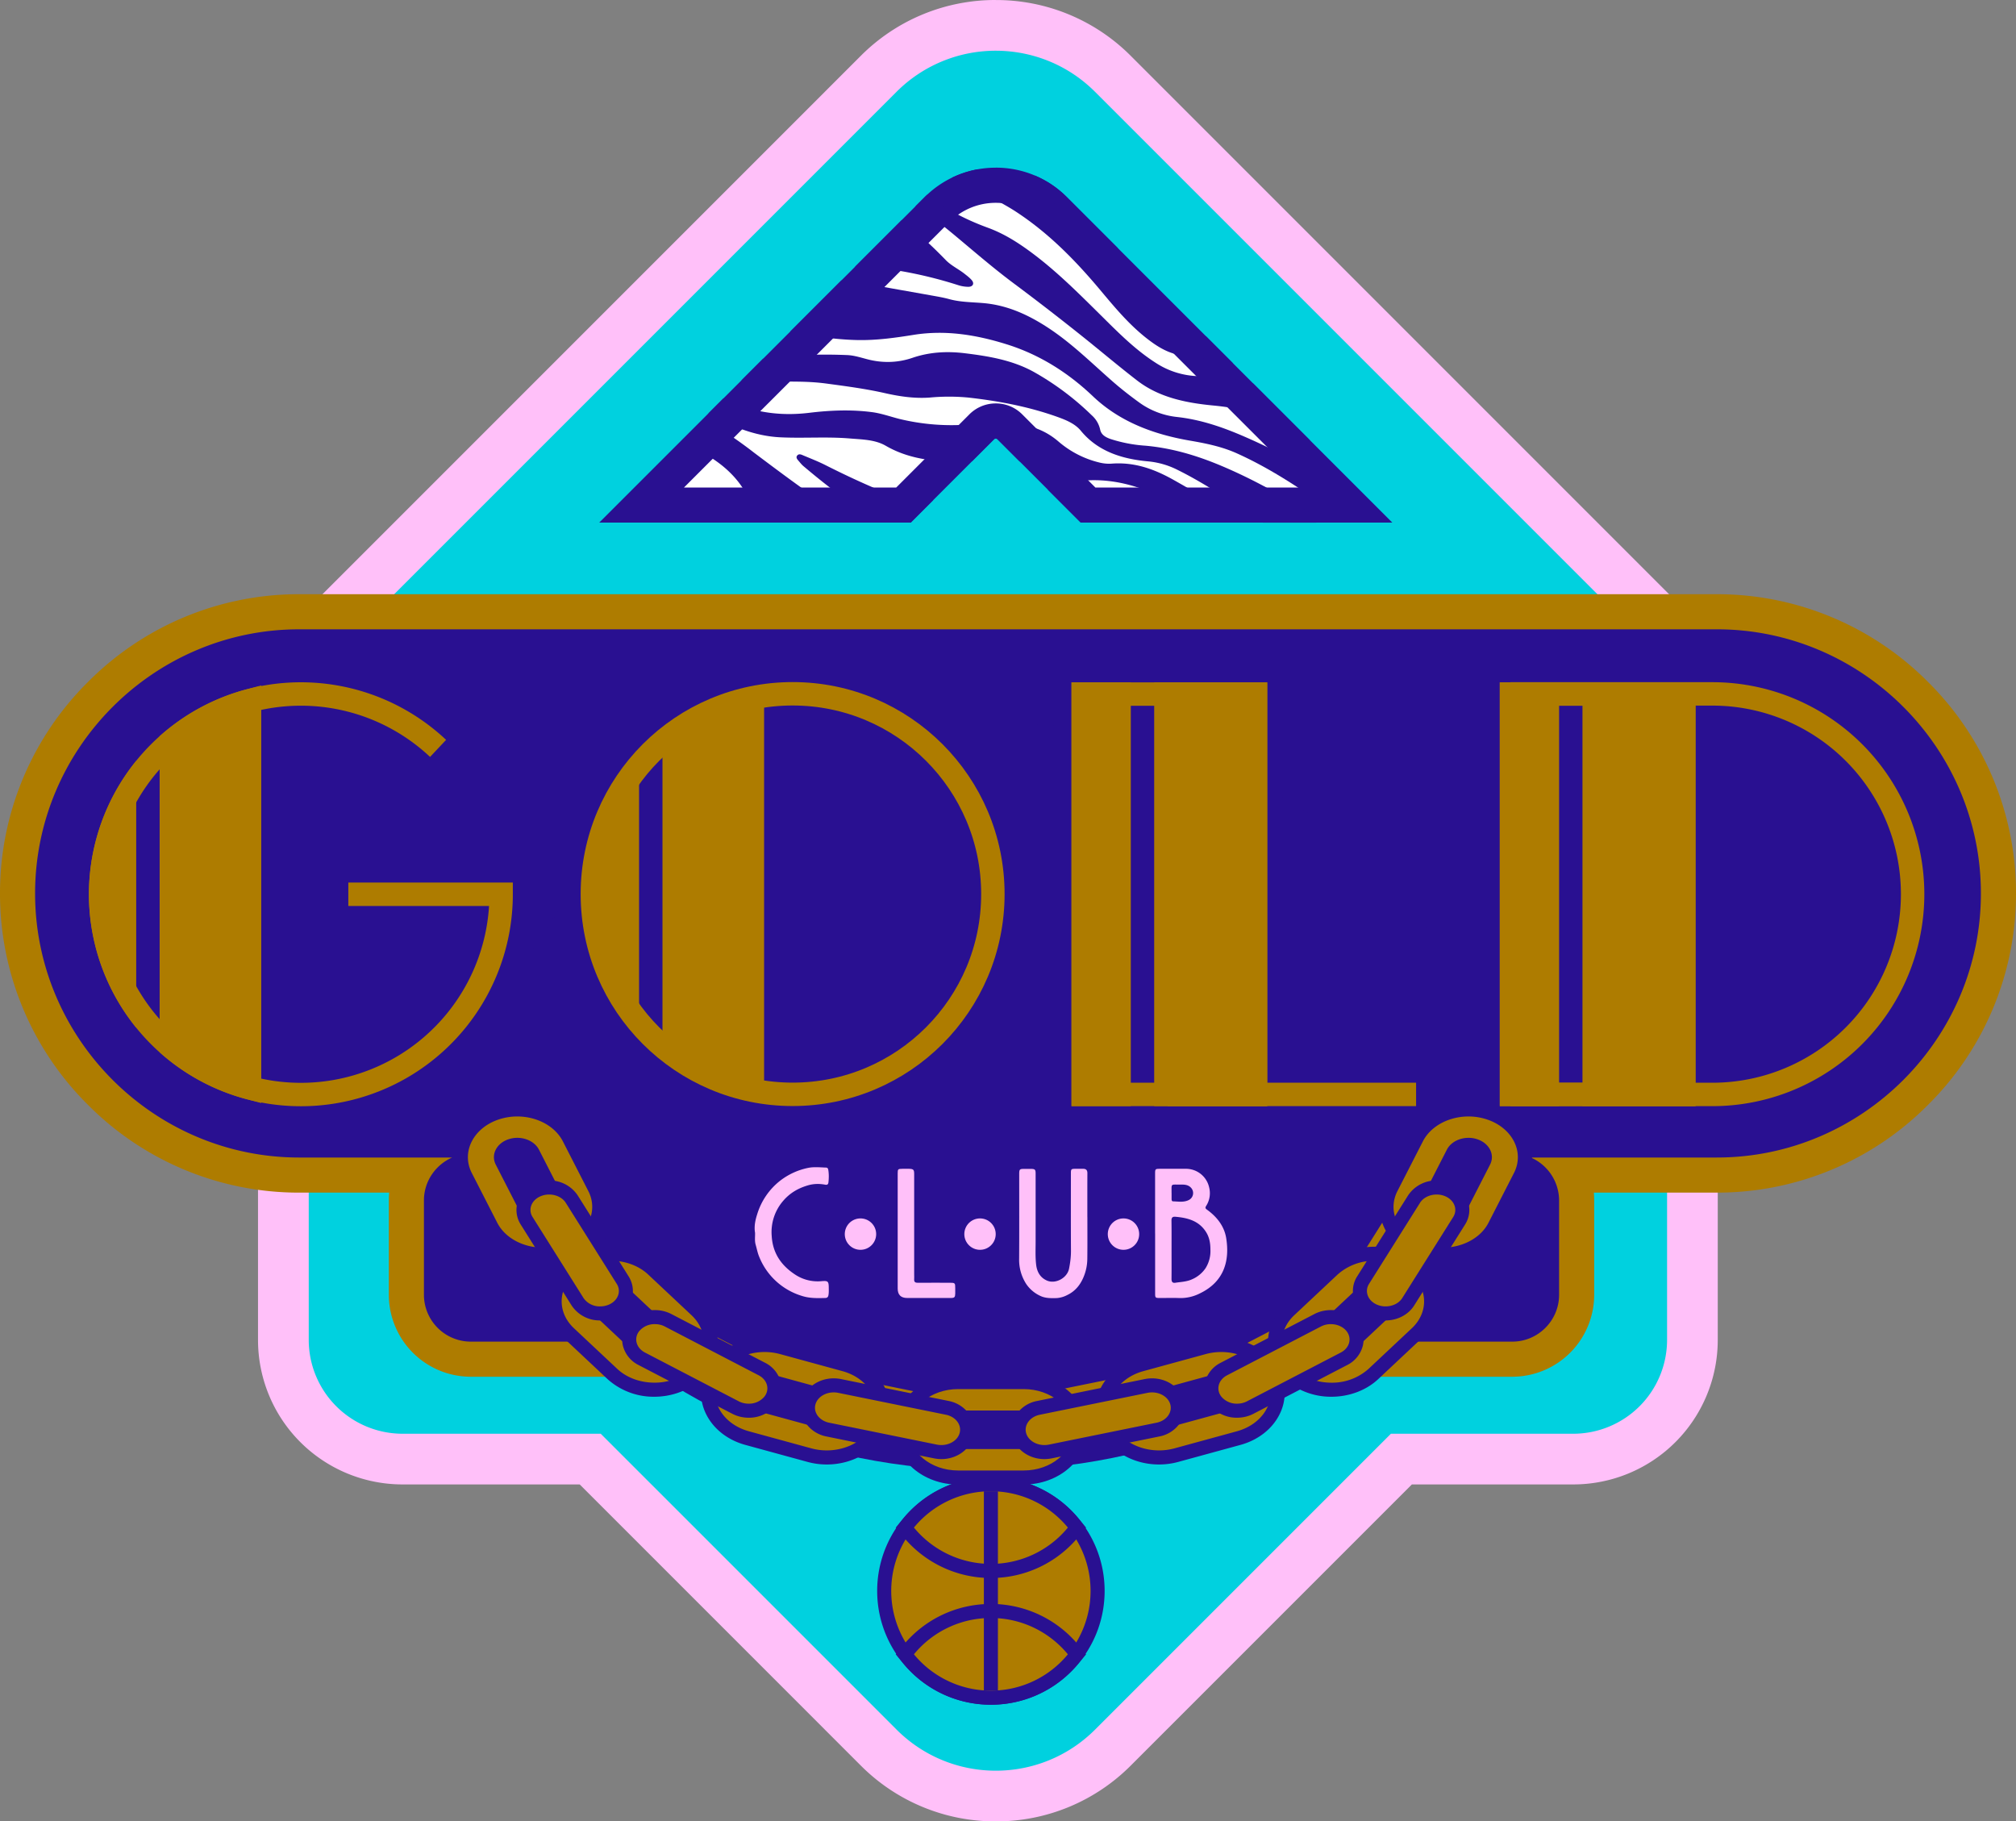 <svg xmlns="http://www.w3.org/2000/svg" id="Layer_1" width="561.24" height="507.02" data-name="Layer 1" version="1.1"><rect width="100%" height="100%" fill="#808080" stroke="none"/><defs id="defs129"><clipPath id="clippath"><path id="path126" d="M370.69 191.97h36.85l-90.6-90.6a27.83 27.83 0 0 0-19.81-8.21 27.82 27.82 0 0 0-19.81 8.2l-90.6 90.6h86.73l23.23-23.23a.62.62 0 0 1 .44-.18c.16 0 .32.06.44.18l23.23 23.23h49.88z" fill="none" stroke-width="0"/></clipPath><style id="style124">.cls-3{fill:none}.cls-5,.cls-6,.cls-8,.cls-9{stroke-width:0}.cls-3{stroke:#ae7c00;stroke-width:6.52px;stroke-miterlimit:10}.cls-6{fill:#ae7c00}.cls-5{fill:#291091}.cls-8{fill:#ffc0f9}.cls-9{fill:#00d1df}</style></defs><g id="g389" transform="translate(-19.91 -46.48)"><g id="g232"><g id="g137"><path id="path133" d="m90.93 324.95-9.53-9.53a46.2 46.2 0 0 1 0-65.26l183.1-183.1a45.83 45.83 0 0 1 32.63-13.52c12.33 0 23.91 4.8 32.63 13.52l183.1 183.1a46.2 46.2 0 0 1 0 65.26l-9.53 9.53z" class="cls-9" fill="#00d1df" stroke-width="0"/><path id="path135" d="M297.13 60.6c10 0 20.01 3.82 27.64 11.45l183.1 183.1a39.08 39.08 0 0 1 0 55.28l-7.46 7.46H93.85l-7.46-7.46a39.08 39.08 0 0 1 0-55.28l183.1-183.1a38.98 38.98 0 0 1 27.64-11.45m0-14.12a52.85 52.85 0 0 0-37.62 15.58L76.41 245.17a53.27 53.27 0 0 0 0 75.24l7.46 7.46L88 332h418.25l4.13-4.13 7.46-7.46a52.85 52.85 0 0 0 15.58-37.62 52.85 52.85 0 0 0-15.58-37.62L334.75 62.07a52.85 52.85 0 0 0-37.62-15.58z" class="cls-8" fill="#ffc0f9" stroke-width="0"/></g><g id="g143"><path id="path139" d="M297.13 546.46a45.81 45.81 0 0 1-32.63-13.52l-80.29-80.29H131.9a33.16 33.16 0 0 1-33.12-33.12v-51.06c0-.41 0-.82.02-1.23l-17.41-17.41a45.83 45.83 0 0 1-13.52-32.63c0-12.33 4.8-23.91 13.52-32.63l9.53-9.53h412.41l9.53 9.53a46.2 46.2 0 0 1 0 65.26l-21.8 21.8v47.9a33.16 33.16 0 0 1-33.12 33.12h-47.9l-80.29 80.29a45.83 45.83 0 0 1-32.63 13.52z" class="cls-9" fill="#00d1df" stroke-width="0"/><path id="path141" d="m500.41 282.11 7.46 7.46a39.08 39.08 0 0 1 0 55.28l-23.86 23.86v50.82a26.14 26.14 0 0 1-26.06 26.06h-50.82l-82.35 82.35c-7.63 7.63-17.64 11.45-27.64 11.45s-20.01-3.82-27.64-11.45l-82.35-82.35h-55.23a26.14 26.14 0 0 1-26.06-26.06v-51.06c0-1.32.1-2.61.29-3.88L86.4 344.84a39.08 39.08 0 0 1 0-55.28l7.46-7.46h406.56m5.84-14.1H88.01l-4.13 4.13-7.46 7.46a52.85 52.85 0 0 0-15.58 37.62 52.85 52.85 0 0 0 15.58 37.62l15.32 15.32v49.38a40.22 40.22 0 0 0 40.17 40.17h49.38l78.22 78.22a52.85 52.85 0 0 0 37.62 15.58 52.85 52.85 0 0 0 37.62-15.58l78.22-78.22h44.98a40.22 40.22 0 0 0 40.17-40.17v-44.98l19.73-19.73a53.27 53.27 0 0 0 0-75.24l-7.46-7.46-4.13-4.13z" class="cls-8" fill="#ffc0f9" stroke-width="0"/></g><g id="g149"><path id="path145" d="m322.84 187.08-21.8-21.8a5.51 5.51 0 0 0-3.9-1.62c-1.47 0-2.85.57-3.89 1.61l-21.81 21.81h-72.91l82.26-82.26a22.96 22.96 0 0 1 16.35-6.77c6.18 0 11.99 2.41 16.35 6.77l82.26 82.26z" fill="#fff" stroke-width="0"/><path id="path147" d="M297.13 102.94c4.87 0 9.45 1.9 12.9 5.34l73.92 73.92h-59.09l-20.37-20.37a10.31 10.31 0 0 0-7.36-3.05c-2.78 0-5.39 1.08-7.36 3.05L269.4 182.2h-59.09l73.92-73.92a18.16 18.16 0 0 1 12.9-5.34m0-9.78a27.84 27.84 0 0 0-19.81 8.2l-90.6 90.6h86.73l23.23-23.23a.63.63 0 0 1 .45-.18.6.6 0 0 1 .44.18l23.23 23.23h86.73l-90.6-90.6a27.83 27.83 0 0 0-19.81-8.21z" class="cls-5" fill="#291091" stroke-width="0"/></g><g id="g176" clip-path="url(#clippath)"><g id="_4fl8t3" data-name="4fl8t3"><g id="g173"><path id="path151" d="M242.61 211.89c-3.4-4.8-8.17-8.42-12.66-12.26-3.89-3.33-7.98-6.45-12.01-9.63-1.01-.79-1.5-1.69-1.41-2.92.09-1.22.02-2.44.03-3.66 0-1.02.45-1.13 1.32-.57 2.5 1.61 5 3.2 7.53 4.75.78.48 1.65.82 2.51 1.17.46.19 1 .26 1.39-.15.35-.37.07-.76-.07-1.14-1.99-5.57-5.78-9.92-10.9-13.3-1.33-.88-1.9-1.81-1.81-3.29.11-1.83.01-3.66.04-5.49 0-.48-.25-1.1.37-1.38.52-.23.91.26 1.32.5a121.4 121.4 0 0 1 11.56 7.96c11.22 8.46 22.54 16.83 34.86 23.92 5.37 3.09 11.45 5 17.87 5.28 4.34.18 8.55-.98 12.72-1.99a49.46 49.46 0 0 1 13.46-1.59c4.09.14 8.2.29 12.29-.27a17.3 17.3 0 0 0 3.66-.97c.88-.32.94-.95.02-1.27-3.93-1.37-7.81-2.92-11.92-3.8-4.17-.89-8.12.4-12.09 1.26-6.52 1.42-13.03 2.91-19.79 3.01a28.42 28.42 0 0 1-13.49-3.26c-8.82-4.44-16.43-10.33-23.79-16.53-.53-.44-.95-.99-1.4-1.51-.38-.44-.83-.95-.35-1.5.49-.56 1.15-.22 1.68 0 2.06.87 4.16 1.68 6.15 2.69 4.95 2.5 9.98 4.87 15.12 7.02 6.23 2.6 12.82 3.02 19.54 2.54 5.11-.37 9.99-1.69 14.95-2.81 5.64-1.26 11.24-1.09 16.54 1.78a34.8 34.8 0 0 0 17.38 4.47c4.48-.07 8.96.31 13.39 1.1.78.14 1.91.56 2.32-.13.47-.8-.59-1.41-1.16-1.99-3.18-3.23-7.47-4.63-11.79-5.97-4.35-1.35-8.8-2-13.4-1.76-3.29.17-6.12-.84-8.8-2.65-2.9-1.96-6.44-2.26-9.94-2.61-6.43-.65-12.84.19-19.27.02-6.41-.17-12.52-1.17-18.08-4.39-2.99-1.73-6.55-1.74-9.97-2.03-6.42-.54-12.86-.02-19.28-.32-7.3-.34-13.7-3.07-19.82-6.48-.63-.35-.86-.89-.86-1.55v-3.82c-.01-1.03.39-1.28 1.4-.74a71.31 71.31 0 0 0 7.39 3.49c6.39 2.49 12.99 3.1 19.86 2.27 5.77-.7 11.6-.94 17.4-.19 2.64.34 5.13 1.25 7.69 1.9a61.35 61.35 0 0 0 19.44 1.53c5.08-.35 10.18-.61 15.25.23 3.71.62 6.88 2.2 9.61 4.55a27.18 27.18 0 0 0 11.35 5.82c1.15.28 2.31.4 3.46.31 6.39-.48 11.91 1.55 17.24 4.55 7.25 4.08 14.37 8.27 20.06 14.2 2.01 2.1 3.92 4.28 6.08 6.26 1.23 1.13.91 2.11-.85 2.52-2.45.57-4.95.33-7.44.13-2.64-.21-4.97-1.37-7.46-2.05-5.57-1.52-11.3-2.03-17.05-2.35-5.7-.31-11.04 1.31-16.31 2.98-3.88 1.23-7.79 1.99-11.88 1.63-5.05-.44-9.93.3-14.82 1.34-2.74.59-5.53.98-8.35 1.71 1.22.34 2.42.77 3.66 1.02a109.8 109.8 0 0 0 27.74 2.19c3.12-.17 6.07-1.16 8.97-2.18a24.19 24.19 0 0 1 6.48-1.28 118 118 0 0 1 15.62.02c8.47.56 16.74 2.35 25.1 3.59 2.99.44 6 .97 8.83 2.05H278.57l-7.96-3.33c-.36-.15-.74-.3-1.06.05-.3.32-.16.66 0 1 .47 1.04 1.53 1.57 2.37 2.28h-9.65c-3.82-3.91-6.49-8.59-10.1-12.64-2.28-2.55-4.62-5.06-7.55-7.04-.34-.23-.75-.61-1.16-.24-.33.3.07.65.24.95l5.35 9.81c1.77 3.23 4.2 6.08 6.24 9.16h-12.64z" class="cls-5" fill="#291091" stroke-width="0"/><path id="path153" d="M386.35 156.56c-1.73-.74-3.07-2-4.66-2.92-3.94-2.28-8.35-3.51-12.77-4.67-4.75-1.24-9.59-2.1-14.45-2.89-2.28-.37-4.6-.37-6.89-.92-3.06-.73-5.53-2.28-7.89-4.07-5.08-3.86-9.07-8.6-13.06-13.37-6.89-8.26-14.36-16.03-23.64-22.15-4.28-2.82-9.02-4.98-13.61-7.33a152.93 152.93 0 0 0-16.35-7.48c-2.45-.91-5-1.17-7.59-1.52-8.99-1.19-16.62-5.11-23.65-10.17-5.63-4.05-10.68-8.72-16.25-12.83a34.35 34.35 0 0 0-7.51-4.47c-1.11-.45-1.65-1.15-1.51-2.26.03-.25-.03-.51 0-.76.2-1.27-.73-3.28.49-3.68 1.97-.64 4.4-.79 6.43.33 3.77 2.08 7.02 4.79 10.32 7.43 5.14 4.11 10.33 8.15 15.39 12.34 4.51 3.74 9.92 5.52 15.68 6.9a85.58 85.58 0 0 1 21.21 8.23c7.76 4.23 15.31 8.8 23.47 12.39 1.05.46 2.14.84 3.21 1.25.33.13.71.49 1.05.13.3-.33-.05-.67-.23-.96-1.61-2.62-3.69-4.96-5.4-7.51-3.17-4.72-8.39-6.77-13.36-9.16-8.36-4.02-17.28-6.42-26.53-8.1a62.6 62.6 0 0 1-29.95-14.08c-2.96-2.53-5.82-5.15-8.72-7.74-.43-.38-1.1-.81-.89-1.36.24-.64 1.07-.34 1.63-.34 3.22-.03 6.44.1 9.65-.06 1.94-.09 3.06.59 4 2.07a40.33 40.33 0 0 0 7.37 8.8c3.25 2.87 7.06 4.56 11.62 4.53 10.09-.05 19.42 2.71 28.5 6.41 7.61 3.1 14.99 6.59 21.72 11.14 2.69 1.81 5.06 3.96 7.46 6.07 4.24 3.74 8.58 7.38 13.22 10.67 5.33 3.77 11.38 6.45 17.57 8.88a44.79 44.79 0 0 0 16.28 3.25c4.9.02 9.53-1.18 14.07-2.71 1.48-.49 2.98-.77 4.52-.96v6.41c-.85-.05-1.67.1-2.45.36a52.71 52.71 0 0 1-10.51 2.15c-.48.05-1 .04-1.54.5 4.89.91 9.68 1.59 14.49 2.18v7.94c-.74-.28-1.52-.22-2.29-.29a74.11 74.11 0 0 1-13.35-2.39c-5.49-1.49-10.67-3.68-15.77-6.04-.39-.18-.81-.45-1.23-.13-.38.3-.33.75-.25 1.14.34 1.83 1.52 3.12 3.16 4.11 5.7 3.43 12.02 5.62 18.35 7.81 3.7 1.28 7.63 1.74 11.38 2.81v6.11c-2.45-.93-4.88-1.92-7.36-2.78-5.7-1.96-11.44-3.82-17.14-5.78-9.04-3.12-16.2-8.45-20.82-16.22-2.86-4.82-6.41-8.82-11.38-11.82-1.08-.65-2.04-1.48-3.35-2.44 2.48 5.94 10.21 17.98 14.28 22.51 5.64 6.26 12.29 11.06 21.18 12.86a82.34 82.34 0 0 1 19.66 6.43c1.61.78 3.14 1.73 4.94 2.14v6.11z" class="cls-5" fill="#291091" stroke-width="0"/><path id="path155" d="M386.35 185.63c-7-4.84-14.2-9.39-22.1-12.95-4.14-1.86-8.51-2.76-13-3.53-10.26-1.76-19.65-5.29-27.07-12.35-6.84-6.5-14.75-11.59-24.1-14.5-8.35-2.6-16.9-4.03-25.81-2.61-5.17.83-10.36 1.56-15.67 1.45-7.03-.15-13.86-1.34-20.67-2.77-6.41-1.35-12.74-3.11-19.31-3.75-1.59-.15-2.25-.73-2.09-2.23.13-1.21.01-2.44.03-3.66.02-1.59.38-1.91 2.11-1.6 3.12.57 6.29.5 9.43.76 3.27.27 6.45-.29 9.45-1.37 7.63-2.77 15.37-2.53 23.22-1.09 6.3 1.16 12.61 2.25 18.91 3.38 1.52.27 3.05.54 4.53.95 3.12.85 6.34.82 9.53 1.1 6.42.57 12 3.07 17.21 6.38 6.88 4.37 12.53 10 18.53 15.27 2.4 2.11 4.93 4.09 7.54 5.98a21.89 21.89 0 0 0 10.6 4.07c6.59.73 12.69 2.84 18.61 5.41 7.02 3.05 13.8 6.49 20.13 10.64v7.02z" class="cls-5" fill="#291091" stroke-width="0"/><path id="path157" d="M386.35 202.12c-6.71-4.58-13.38-9.22-20.15-13.72-6.01-4-12.05-7.95-18.61-11.19a22.89 22.89 0 0 0-8.18-2.31c-7.32-.68-13.93-2.83-18.61-8.52-1.61-1.96-4.08-2.97-6.5-3.84-7.99-2.86-16.31-4.43-24.82-5.39a56.78 56.78 0 0 0-10.75 0c-4.21.3-8.36-.3-12.49-1.24-5.38-1.22-10.86-1.93-16.35-2.67-5.42-.73-10.84-.49-16.26-.53a74.64 74.64 0 0 1-13.53-1.2c-.65-.12-1.26-.37-1.91-.51-1.32-.28-1.75-1.04-1.67-2.24.08-1.37.05-2.75.01-4.12-.03-1.11.38-1.38 1.48-.83 1.99.99 3.98 2 6.23 2.46 3.32.68 6.64.27 9.92-.14 7.16-.91 14.33-1.1 21.54-.81 2.26.09 4.32.87 6.46 1.36 4.02.91 7.99.7 11.77-.59 4.78-1.63 9.62-1.88 14.56-1.28 6.66.81 13.25 1.92 19.15 5.16a77.19 77.19 0 0 1 16.19 12.1 7.47 7.47 0 0 1 2.35 3.96c.29 1.48 1.5 2.17 2.91 2.66a40.03 40.03 0 0 0 9.74 1.86c7.39.67 14.28 2.74 20.97 5.55 8.79 3.7 17.02 8.28 24.95 13.34.49.31 1.06.53 1.6.79v11.91z" class="cls-5" fill="#291091" stroke-width="0"/><path id="path159" d="M386.35 170.06c-3.52-1.91-6.81-4.16-10.44-5.95-5.72-2.82-11.84-4.14-18.25-4.75-7.62-.73-15.05-2.24-21.13-6.92-5.05-3.89-9.89-7.99-14.86-11.97a722.44 722.44 0 0 0-19.57-15.13c-4.78-3.56-9.29-7.39-13.83-11.2-5.48-4.6-10.98-9.27-17.58-12.47-6.41-3.11-13.11-5.83-20.35-6.84-3.61-.5-7.15-.93-10.19-2.87-1.86-1.19-3.55-2.6-5.37-3.83a80.63 80.63 0 0 0-16.61-8.59c-1.24-.47-1.68-1.1-1.65-2.29.07-2.34.01-4.68.03-7.02 0-.49-.23-1.15.3-1.42.63-.33 1.12.28 1.59.58 5.08 3.27 9.86 6.9 14.65 10.53a53.84 53.84 0 0 1 8.18 7.77c1.65 1.92 3.88 2.81 6.5 2.94a62.47 62.47 0 0 1 24.51 6.05c1.68.81 3.18 1.88 4.56 3.05 5.3 4.46 11.43 7.71 18.05 10.13 4.46 1.63 8.28 4.05 11.97 6.77 7.11 5.25 13.24 11.41 19.42 17.52 4.78 4.73 9.5 9.56 15.31 13.29a22.72 22.72 0 0 0 12.04 3.75c11.88.32 22.89 3.42 32.73 9.7v9.16z" class="cls-5" fill="#291091" stroke-width="0"/><path id="path161" d="M386.35 94.04a49.88 49.88 0 0 0-12.73-.91c-7.62.42-14.85-1.04-21.93-3.48-4.61-1.59-9.48-2.03-14.36-2.27-4.54-.22-9.1.25-13.62-.28-6.54-.77-12.68-2.82-18.7-5.2-4.29-1.69-8.17-4.03-12.16-6.24-7.6-4.22-16.05-6.27-24.82-7.29-2.63-.31-5.32-.3-7.86-1.1-2.96-.93-5.27-2.78-7.55-4.64-1.78-1.45-3.39-3.07-5.07-4.62-.3-.28-.77-.56-.54-1.02.22-.45.78-.3 1.19-.3l10.31-.01c.91 0 1.6.27 2.16.92 4.31 5.02 10.18 7.44 16.8 8.84a85.32 85.32 0 0 1 23.87 9.03c4.93 2.73 10.38 4.01 16.08 4.5 6.2.53 12.38.37 18.58-.24 5.85-.57 11.58.42 17.27 1.7 6.72 1.51 13.43 2.93 20.5 1.73 4.12-.7 8.38-.78 12.58-.11z" class="cls-5" fill="#291091" stroke-width="0"/><path id="path163" d="M386.35 77.56c-4.49-1.36-9.17-1.9-13.8-2.65a9.47 9.47 0 0 0-3.3.19 44 44 0 0 1-21.48-.84c-5.03-1.52-10.23-2.16-15.45-2.79-7.83-.95-15.7-.8-23.56-.93-3.96-.07-7.55-1.52-11.09-3-7.72-3.22-15.63-6-23.65-8.54-1.5-.48-3.03-.93-4.33-1.87.37-.59.93-.4 1.38-.41 2.94-.02 5.88-.03 8.82 0 2.56.02 4.57 1.47 6.79 2.33 7.02 2.71 14.09 5.16 21.75 5.86 2.63.24 5.2-.09 7.79-.26 6.13-.4 12.21-1.31 18.39-1.21 2.96.05 5.87.21 8.69 1.05 5.43 1.63 10.8.97 16-.69 5.65-1.81 11.26-1.77 17.02-.79 3.45.59 6.72 1.67 10.04 2.66v11.91z" class="cls-5" fill="#291091" stroke-width="0"/><path id="path165" d="M386.35 111.44c-2.37 0-4.6.72-6.79 1.39-10.38 3.17-20.18 1.76-29.71-2.78-7.2-3.43-13.39-8.11-19.51-12.9-1.26-.99-2.61-1.91-3.64-3.11-.46-.54-1.16-1.12-.55-1.89.64-.81 1.52-.51 2.24-.12 3.06 1.65 6.05 3.4 9.13 5 6.6 3.43 13.51 6.22 21.07 7.19 4.16.53 8.4.48 12.57-.43 3.77-.82 7.58-1.51 11.37-2.25 1.26-.25 2.53-.28 3.8-.18v10.08z" class="cls-5" fill="#291091" stroke-width="0"/><path id="path167" d="M223.31 211.89a34.35 34.35 0 0 0-5.5-5.48 3.08 3.08 0 0 1-1.29-2.65c.06-2.85.01-5.69.03-8.54 0-.43-.21-1 .33-1.24.46-.21.81.21 1.16.44a113.34 113.34 0 0 1 19.45 16.32c.32.34.53.77.8 1.15h-14.97z" class="cls-5" fill="#291091" stroke-width="0"/><path id="path169" d="M386.35 61.37a131 131 0 0 0-18.07-3.24c-2.76-.29-5.4.38-8.04.93a62.96 62.96 0 0 1-29.86-.78c-2.32-.63-4.75-.9-7.42-1.39.7-.06 1.14-.14 1.58-.14l60.99-.06c.27 0 .55.06.82.1z" class="cls-5" fill="#291091" stroke-width="0"/><path id="path171" d="M238.5 116.8c-5.96-1.12-11.16-4.1-16.97-5.6-1.15-.3-2.29-.35-3.45-.37-1.12-.02-1.58-.47-1.56-1.5.04-2.19.04-4.37 0-6.56-.02-1.1.47-1.44 1.64-1.22 3.76.73 7.34 1.94 10.83 3.39 5.39 2.24 10.67 4.73 16.42 6.17a36.2 36.2 0 0 0 10.54.95c2.89-.13 5.75.09 8.58.73.44.1 1.07.37 1.33-.18.21-.43-.33-.71-.65-.97-5.91-4.88-12.65-7.81-20.75-8.18a48.34 48.34 0 0 1-20.65-5.68 26.8 26.8 0 0 0-5.86-2.48c-1.01-.26-1.45-.77-1.43-1.75.04-2.49 0-4.98.02-7.48.01-1.34.37-1.54 1.71-.89a32.25 32.25 0 0 1 6.35 3.89c5.34 4.4 11.69 6.61 18.66 7.75 4.35.71 8.76 1.25 13.01 2.45 4.92 1.4 8.98 4.14 12.89 7.08 5.07 3.81 9.69 8.04 14.05 12.53 1.48 1.53 3.51 2.47 5.19 3.79.71.56 1.46 1.12 2.03 1.79.81.94.33 1.87-.97 1.86a9.6 9.6 0 0 1-2.76-.45 118.96 118.96 0 0 0-17.34-4.16c-1.9-.29-3.86-.24-5.79-.38-4.92-.35-9.77-1.17-14.61-2.02a5.8 5.8 0 0 0-2.62.09c-3.35.89-6.7 1.79-10.06 2.64-4.72 1.19-9.44.83-14.15-.1-1.3-.26-2.6-.51-3.91-.73-1.14-.19-1.78-.66-1.7-1.83.08-1.17.04-2.34.02-3.51-.02-1.06.5-1.3 1.58-1.09 1.9.37 3.74.9 5.57 1.51a33.68 33.68 0 0 0 12.59 1.52c.33-.02.67-.06.98-.15.41-.12.8-.3 1.2-.46l.05-.37z" class="cls-5" fill="#291091" stroke-width="0"/></g></g></g><g id="g230"><g id="g182"><path id="path178" d="M150.96 424.84a17.94 17.94 0 0 1-17.92-17.92v-26.27c0-2.48.51-4.87 1.46-7.06h-31.3c-43.23 0-78.41-35.17-78.41-78.41 0-43.24 35.17-78.41 78.41-78.41h394.66c43.23 0 78.41 35.17 78.41 78.41 0 43.24-35.17 78.41-78.41 78.41h-40.48a17.91 17.91 0 0 1 1.46 7.06v26.27c0 9.88-8.04 17.92-17.92 17.92z" class="cls-5" fill="#291091" stroke-width="0"/><path id="path180" d="M497.86 221.66c40.44 0 73.52 33.08 73.52 73.52s-33.08 73.52-73.52 73.52h-51.77a13.08 13.08 0 0 1 7.86 11.95v26.27c0 7.17-5.86 13.03-13.03 13.03H150.96a13.06 13.06 0 0 1-13.03-13.03v-26.27c0-5.33 3.25-9.94 7.86-11.95H103.2c-40.44 0-73.52-33.08-73.52-73.52s33.08-73.52 73.52-73.52zm0-9.77H103.2a82.7 82.7 0 0 0-58.83 24.46 82.71 82.71 0 0 0-24.46 58.83 82.71 82.71 0 0 0 24.46 58.83 82.71 82.71 0 0 0 58.83 24.46h25.06c-.07.72-.1 1.44-.1 2.18v26.27a22.83 22.83 0 0 0 22.8 22.8h289.96a22.83 22.83 0 0 0 22.8-22.8v-26.27c0-.73-.04-1.46-.1-2.18h34.24a82.7 82.7 0 0 0 58.83-24.46 82.71 82.71 0 0 0 24.46-58.83 82.71 82.71 0 0 0-24.46-58.83 82.71 82.71 0 0 0-58.83-24.46" class="cls-6" fill="#ae7c00" stroke-width="0"/></g><ellipse id="ellipse184" cx="294.44" cy="351.66" class="cls-5" rx="137.03" ry="104.15" fill="#291091" stroke-width="0"/><g id="g194"><path id="path186" d="M141.87 254.81a55.75 55.75 0 1 0 17.55 40.61h-42.54" class="cls-3" fill="none" stroke="#ae7c00" stroke-width="6.52" stroke-miterlimit="10"/><g id="g192"><path id="path188" d="M57.83 258.28a58.98 58.98 0 0 0 0 74.26z" class="cls-6" fill="#ae7c00" stroke-width="0"/><path id="path190" d="M88.55 238.37a58.76 58.76 0 0 0-24.2 13.06v87.96a58.76 58.76 0 0 0 24.2 13.06l4.09 1.08V237.29Z" class="cls-6" fill="#ae7c00" stroke-width="0"/></g></g><g id="g204"><circle id="circle196" cx="240.57" cy="295.36" r="55.75" class="cls-3" fill="none" stroke="#ae7c00" stroke-width="6.52" stroke-miterlimit="10"/><g id="g202"><path id="path198" d="M197.82 258.28a58.98 58.98 0 0 0 0 74.26z" class="cls-6" fill="#ae7c00" stroke-width="0"/><path id="path200" d="M228.54 238.37a58.76 58.76 0 0 0-24.2 13.06v87.96a58.76 58.76 0 0 0 24.2 13.06l4.09 1.08V237.29Z" class="cls-6" fill="#ae7c00" stroke-width="0"/></g></g><g id="g216"><path id="path206" d="M440.42 239.64h56.2a55.75 55.75 0 1 1 0 111.5h-56.2" class="cls-3" fill="none" stroke="#ae7c00" stroke-width="6.52" stroke-miterlimit="10"/><path id="path208" d="M491.93 354.39h-54.49V236.43h54.49zm-47.98-6.51h41.46V242.95h-41.46z" class="cls-6" fill="#ae7c00" stroke-width="0"/><g id="g214"><path id="rect210" d="M460.46 236.43h31.47v117.96h-31.47z" class="cls-6" fill="#ae7c00" stroke-width="0"/><path id="rect212" d="M437.44 236.43h16.51v117.96h-16.51z" class="cls-6" fill="#ae7c00" stroke-width="0"/></g></g><g id="g228"><path id="rect218" d="M321.47 239.69h47.97v111.44h-47.97z" class="cls-3" fill="none" stroke="#ae7c00" stroke-width="6.52" stroke-miterlimit="10"/><g id="g224"><path id="rect220" d="M341.23 236.43h31.47v117.96h-31.47z" class="cls-6" fill="#ae7c00" stroke-width="0"/><path id="rect222" d="M318.21 236.43h16.51v117.96h-16.51z" class="cls-6" fill="#ae7c00" stroke-width="0"/></g><path id="line226" d="M344.96 351.13h69.18" class="cls-3" fill="none" stroke="#ae7c00" stroke-width="6.52" stroke-miterlimit="10"/></g></g></g><g id="ZAWsX3"><g id="g242"><path id="path234" d="M341.48 389.85v-16.67c0-1.27.06-1.34 1.34-1.34 2.37 0 4.74-.02 7.12 0a6.6 6.6 0 0 1 6.56 5.06 6.56 6.56 0 0 1-.78 5.23c-.3.48-.33.7.2 1.08 2.72 1.96 4.79 4.55 5.34 7.84 1.05 6.36-.55 12.23-7.31 15.47a11.87 11.87 0 0 1-5.64 1.3c-1.87-.08-3.75-.01-5.62-.02-1.1 0-1.2-.1-1.2-1.21v-16.75zm4.58 4.49c0 2.72.02 5.43-.01 8.15 0 .78.26 1.2 1.07 1.07 1.55-.24 3.15-.28 4.6-.94a8.67 8.67 0 0 0 3.84-3.16 8.96 8.96 0 0 0 1.32-5.14c0-1.76-.28-3.46-1.28-4.98-1.99-3.06-5.09-3.85-8.44-4.15-.83-.07-1.14.23-1.12 1.09.04 2.69.02 5.37.02 8.06m.01-15.78v1.67c0 .3.05.66.42.67 1.51.04 3.05.35 4.47-.42a2.16 2.16 0 0 0 .58-3.3c-.84-.98-2-.96-3.15-.95-2.67.03-2.3-.34-2.33 2.33z" class="cls-8" fill="#ffc0f9" stroke-width="0"/><path id="path236" d="M322.63 385.28c0 3.89.03 7.78-.02 11.67-.02 1.54-.3 3.07-.85 4.53-.9 2.41-2.36 4.36-4.72 5.49a7.4 7.4 0 0 1-2.97.86c-1.55.04-3.12.07-4.54-.61a9.53 9.53 0 0 1-3.91-3.29 12.39 12.39 0 0 1-1.99-7.09c.05-7.81.02-15.62.02-23.43 0-1.46.09-1.55 1.53-1.55h1.67c1.22.02 1.37.18 1.37 1.37v18.86c0 2.16-.11 4.33.15 6.48.24 1.99 1.15 3.58 3.02 4.39 2.39 1.03 5.61-.73 6.13-3.29.33-1.66.55-3.32.54-5.03-.05-7.14-.02-14.27-.02-21.41 0-1.34.05-1.39 1.38-1.39h2.02c.84 0 1.2.38 1.19 1.24-.02 4.07-.01 8.13-.01 12.2z" class="cls-8" fill="#ffc0f9" stroke-width="0"/><path id="path238" d="M230.1 389.58c-.28-1.72.07-3.41.58-5a18.8 18.8 0 0 1 6.45-9.45 18.88 18.88 0 0 1 7.78-3.55c1.62-.33 3.33-.13 4.99-.08.39.01.54.29.6.64.19 1.16.17 2.33.04 3.49-.06.49-.28.75-.9.63-1.61-.3-3.18-.29-4.82.19-2.7.79-4.98 2.12-6.8 4.22a13.27 13.27 0 0 0-3.27 9.9c.29 4.93 2.82 8.39 6.84 10.92a11.4 11.4 0 0 0 7.13 1.62c1.65-.13 1.89.05 1.91 1.73 0 .73.05 1.46-.09 2.19-.09.52-.36.76-.89.77-2.19.06-4.38.11-6.5-.58a18.6 18.6 0 0 1-11.9-10.93c-.44-1.06-.65-2.21-.97-3.32-.33-1.12-.12-2.27-.17-3.4z" class="cls-8" fill="#ffc0f9" stroke-width="0"/><path id="path240" d="M269.82 389.82v-16.67c0-1.22.08-1.3 1.29-1.31h1.93c1.16.04 1.37.26 1.37 1.41v27.98c0 .44.03.88 0 1.32-.06.76.26 1.03 1.02 1.02 2.96-.03 5.92-.01 8.87-.01 1.49 0 1.54.05 1.54 1.52v1.49c-.02 1.02-.21 1.23-1.25 1.23h-12.12q-2.65 0-2.65-2.64v-15.35z" class="cls-8" fill="#ffc0f9" stroke-width="0"/></g><circle id="circle244" cx="259.46" cy="390.02" r="4.37" class="cls-8" fill="#ffc0f9" stroke-width="0"/><circle id="circle246" cx="292.74" cy="390.02" r="4.37" class="cls-8" fill="#ffc0f9" stroke-width="0"/><circle id="circle248" cx="332.68" cy="390.02" r="4.37" class="cls-8" fill="#ffc0f9" stroke-width="0"/></g><g id="g365"><g id="g255"><path id="path251" d="M306.72 445.6c-3.26 0-6.11-1.91-6.93-4.65a5.53 5.53 0 0 1 .58-4.48 7.05 7.05 0 0 1 4.7-3.18l25.66-5.22a8.12 8.12 0 0 1 1.63-.16c3.26 0 6.11 1.91 6.93 4.65.45 1.51.25 3.1-.58 4.48a7.05 7.05 0 0 1-4.71 3.18l-25.66 5.22c-.54.11-1.08.16-1.63.16z" class="cls-6" fill="#ae7c00" stroke-width="0"/><path id="path253" d="M332.37 429.86c2.34 0 4.47 1.31 5.06 3.26.69 2.29-1.03 4.62-3.8 5.18l-25.66 5.22c-.41.08-.83.12-1.24.12-2.34 0-4.47-1.31-5.06-3.26-.69-2.29 1.03-4.62 3.8-5.18l25.66-5.22c.41-.08.83-.12 1.24-.12m0-3.9c-.68 0-1.36.07-2.02.2l-25.66 5.22a8.98 8.98 0 0 0-5.99 4.1 7.48 7.48 0 0 0-.78 6.04c1.07 3.56 4.69 6.04 8.8 6.04.68 0 1.36-.07 2.02-.2l25.66-5.22a8.98 8.98 0 0 0 5.99-4.1 7.48 7.48 0 0 0 .78-6.04c-1.07-3.56-4.69-6.04-8.8-6.04" class="cls-5" fill="#291091" stroke-width="0"/></g><g id="g261"><path id="path257" d="M228.35 434.6c-1.29 0-2.56-.3-3.67-.88l-22.35-11.62a6.3 6.3 0 0 1-3.34-4.17 5.61 5.61 0 0 1 1.07-4.67 7.48 7.48 0 0 1 5.96-2.76c1.29 0 2.56.3 3.67.88L232.04 423a6.3 6.3 0 0 1 3.34 4.17 5.61 5.61 0 0 1-1.07 4.67 7.48 7.48 0 0 1-5.96 2.76" class="cls-6" fill="#ae7c00" stroke-width="0"/><path id="path259" d="M206.03 412.47c.95 0 1.91.21 2.76.66l22.35 11.62c2.42 1.26 3.15 3.92 1.62 5.91a5.55 5.55 0 0 1-4.41 1.99c-.95 0-1.91-.21-2.76-.66l-22.35-11.62c-2.42-1.26-3.15-3.92-1.62-5.91a5.55 5.55 0 0 1 4.41-1.99m0-3.91a9.46 9.46 0 0 0-7.51 3.52 7.61 7.61 0 0 0-1.43 6.28 8.26 8.26 0 0 0 4.35 5.48l22.35 11.62a9.91 9.91 0 0 0 4.57 1.1 9.46 9.46 0 0 0 7.51-3.52 7.61 7.61 0 0 0 1.43-6.28 8.26 8.26 0 0 0-4.35-5.48l-22.35-11.62a9.91 9.91 0 0 0-4.57-1.1" class="cls-5" fill="#291091" stroke-width="0"/></g><g id="g267"><path id="path263" d="M189.42 409.37a7.39 7.39 0 0 1-6.29-3.23l-12.15-19.32a5.5 5.5 0 0 1-.62-4.66 6.5 6.5 0 0 1 3.74-3.95 7.97 7.97 0 0 1 3.14-.63 7.39 7.39 0 0 1 6.29 3.23l12.15 19.32a5.5 5.5 0 0 1 .62 4.66 6.5 6.5 0 0 1-3.74 3.95c-.99.42-2.04.63-3.14.63" class="cls-6" fill="#ae7c00" stroke-width="0"/><path id="path265" d="M177.24 379.54c1.89 0 3.71.84 4.64 2.31l12.15 19.32c1.32 2.09.31 4.69-2.23 5.77-.76.32-1.57.48-2.38.48a5.46 5.46 0 0 1-4.64-2.31l-12.15-19.32c-1.32-2.09-.31-4.69 2.23-5.77a6.13 6.13 0 0 1 2.38-.48m0-3.91a10 10 0 0 0-3.91.79 8.45 8.45 0 0 0-4.84 5.17 7.57 7.57 0 0 0 .83 6.28l12.15 19.32a9.37 9.37 0 0 0 7.95 4.14 10 10 0 0 0 3.91-.79 8.45 8.45 0 0 0 4.84-5.17c.66-2.1.35-4.39-.83-6.28l-12.15-19.32a9.37 9.37 0 0 0-7.95-4.14" class="cls-5" fill="#291091" stroke-width="0"/></g><g id="g273"><path id="path269" d="M171.04 395.73c-6.29 0-11.96-3.14-14.44-7.99l-7.09-13.85a11.39 11.39 0 0 1-.45-9.56c1.46-3.64 4.7-6.56 8.89-8.01 1.91-.66 3.91-1 5.96-1 6.29 0 11.96 3.14 14.44 7.99l7.09 13.85a11.4 11.4 0 0 1 .45 9.57c-1.46 3.64-4.7 6.56-8.89 8.01-1.91.66-3.91 1-5.97 1zm-7.12-30.55c-.65 0-1.28.1-1.88.31a4.01 4.01 0 0 0-2.49 2.15 2.5 2.5 0 0 0 .11 2.15l7.09 13.85c.68 1.33 2.4 2.22 4.28 2.22.65 0 1.28-.11 1.88-.31a4.01 4.01 0 0 0 2.49-2.15 2.5 2.5 0 0 0-.11-2.15l-7.09-13.85c-.68-1.33-2.4-2.22-4.28-2.22" class="cls-6" fill="#ae7c00" stroke-width="0"/><path id="path271" d="M163.91 357.27c5.37 0 10.49 2.61 12.7 6.93l7.09 13.85c2.95 5.76-.35 12.41-7.34 14.84-1.74.6-3.55.89-5.32.89-5.37 0-10.49-2.61-12.7-6.93L151.25 373c-2.95-5.76.35-12.41 7.34-14.84 1.74-.6 3.55-.89 5.32-.89m7.12 30.55c.84 0 1.7-.14 2.53-.42 3.32-1.15 4.88-4.31 3.48-7.04l-7.09-13.85c-1.05-2.05-3.48-3.29-6.02-3.29-.84 0-1.7.14-2.52.42-3.32 1.15-4.88 4.31-3.48 7.04l7.09 13.85c1.05 2.05 3.48 3.29 6.02 3.29m-7.13-34.46c-2.27 0-4.49.37-6.6 1.1-4.73 1.64-8.4 4.97-10.07 9.13a13.3 13.3 0 0 0 .53 11.18l7.09 13.85c2.82 5.5 9.17 9.06 16.18 9.06 2.27 0 4.49-.37 6.6-1.1 4.73-1.64 8.4-4.97 10.07-9.13a13.3 13.3 0 0 0-.53-11.18l-7.09-13.85c-2.82-5.5-9.17-9.06-16.18-9.06m7.12 30.55c-1.27 0-2.26-.6-2.54-1.16l-7.09-13.85a.56.56 0 0 1-.03-.53c.13-.32.54-.76 1.31-1.03.39-.14.81-.21 1.24-.21 1.27 0 2.26.6 2.54 1.16l7.09 13.85c.1.19.11.34.03.53-.13.32-.54.76-1.31 1.03-.39.14-.81.21-1.24.21" class="cls-5" fill="#291091" stroke-width="0"/></g><g id="g279"><path id="path275" d="M202.08 433.34c-4.46 0-8.73-1.6-11.7-4.38l-12.04-11.3a12.02 12.02 0 0 1-4-9.62c.24-3.67 2.18-7 5.47-9.38a17.51 17.51 0 0 1 10.21-3.17c4.46 0 8.73 1.6 11.7 4.39l12.04 11.3a12.02 12.02 0 0 1 4 9.62c-.24 3.67-2.18 7-5.47 9.38a17.51 17.51 0 0 1-10.21 3.17zm-12.05-28a5.4 5.4 0 0 0-3.15.96 3.14 3.14 0 0 0-1.41 2.3c-.05.81.3 1.62 1 2.27l12.04 11.3c.88.83 2.18 1.3 3.57 1.3 1.18 0 2.3-.34 3.15-.96a3.14 3.14 0 0 0 1.41-2.3c.05-.82-.3-1.62-1-2.27l-12.04-11.3a5.21 5.21 0 0 0-3.57-1.3" class="cls-6" fill="#ae7c00" stroke-width="0"/><path id="path277" d="M190.02 397.43c3.83 0 7.64 1.3 10.36 3.86l12.04 11.3c5 4.7 4.43 11.87-1.28 15.98a15.54 15.54 0 0 1-9.06 2.8c-3.83 0-7.64-1.3-10.36-3.86l-12.04-11.3c-5-4.7-4.43-11.87 1.28-15.99a15.54 15.54 0 0 1 9.06-2.8m12.05 28.01a7.4 7.4 0 0 0 4.3-1.33c2.71-1.95 2.98-5.35.6-7.58l-12.04-11.3a7.2 7.2 0 0 0-4.91-1.83 7.4 7.4 0 0 0-4.3 1.33c-2.71 1.95-2.98 5.35-.61 7.58l12.04 11.3a7.2 7.2 0 0 0 4.91 1.83m-12.04-31.9c-4.15 0-8.18 1.26-11.35 3.54-3.72 2.68-6.01 6.63-6.28 10.84a13.95 13.95 0 0 0 4.61 11.17l12.04 11.3a19.16 19.16 0 0 0 13.03 4.91c4.15 0 8.18-1.26 11.35-3.54 3.72-2.68 6.01-6.63 6.28-10.84a13.95 13.95 0 0 0-4.61-11.17l-12.04-11.3a19.16 19.16 0 0 0-13.03-4.91m12.05 27.99c-.89 0-1.72-.29-2.24-.77l-12.04-11.3c-.18-.17-.4-.44-.38-.72.02-.27.24-.58.6-.84a3.46 3.46 0 0 1 2.01-.59c.89 0 1.72.29 2.24.77l12.04 11.3c.18.17.4.44.38.72-.02.27-.24.57-.6.84-.53.38-1.24.59-2.01.59" class="cls-5" fill="#291091" stroke-width="0"/></g><g id="g285"><path id="path281" d="M187.01 412.1a7.39 7.39 0 0 1-6.29-3.23l-14.2-22.58a5.5 5.5 0 0 1-.62-4.66 6.5 6.5 0 0 1 3.74-3.95 7.97 7.97 0 0 1 3.14-.63 7.39 7.39 0 0 1 6.29 3.23l14.2 22.58a5.5 5.5 0 0 1 .62 4.66 6.5 6.5 0 0 1-3.74 3.95c-.99.42-2.04.63-3.14.63" class="cls-6" fill="#ae7c00" stroke-width="0"/><path id="path283" d="M172.78 379c1.89 0 3.71.84 4.64 2.31l14.2 22.58c1.32 2.09.31 4.69-2.23 5.77-.76.32-1.57.48-2.38.48a5.46 5.46 0 0 1-4.64-2.31l-14.2-22.58c-1.32-2.09-.31-4.69 2.23-5.77a6.13 6.13 0 0 1 2.38-.48m0-3.91a10 10 0 0 0-3.91.79 8.45 8.45 0 0 0-4.84 5.17 7.57 7.57 0 0 0 .83 6.28l14.2 22.58a9.37 9.37 0 0 0 7.95 4.14 10 10 0 0 0 3.91-.79 8.45 8.45 0 0 0 4.84-5.17c.66-2.1.35-4.39-.83-6.28l-14.2-22.58a9.37 9.37 0 0 0-7.95-4.14" class="cls-5" fill="#291091" stroke-width="0"/></g><g id="g291"><path id="path287" d="M280.1 445.6c-.55 0-1.1-.06-1.63-.16l-25.66-5.22a7.05 7.05 0 0 1-4.7-3.18 5.53 5.53 0 0 1-.58-4.48c.82-2.74 3.67-4.65 6.93-4.65.55 0 1.1.06 1.63.16l25.66 5.22a7.07 7.07 0 0 1 4.71 3.18 5.53 5.53 0 0 1 .58 4.48c-.82 2.74-3.67 4.65-6.93 4.65z" class="cls-6" fill="#ae7c00" stroke-width="0"/><path id="path289" d="M254.45 429.86c.41 0 .83.04 1.24.12l25.66 5.22c2.78.56 4.49 2.9 3.8 5.18-.58 1.95-2.72 3.26-5.06 3.26-.41 0-.83-.04-1.24-.12l-25.66-5.22c-2.78-.56-4.49-2.9-3.8-5.18.58-1.95 2.72-3.26 5.06-3.26m0-3.9c-4.12 0-7.74 2.48-8.8 6.04a7.43 7.43 0 0 0 .78 6.04 9.07 9.07 0 0 0 5.99 4.1l25.66 5.22c.66.13 1.34.2 2.02.2 4.12 0 7.74-2.48 8.8-6.04a7.43 7.43 0 0 0-.78-6.04 9.07 9.07 0 0 0-5.99-4.1l-25.66-5.22c-.66-.13-1.34-.2-2.02-.2" class="cls-5" fill="#291091" stroke-width="0"/></g><g id="g297"><path id="path293" d="M250.06 452.19c-1.64 0-3.28-.22-4.85-.65l-17.33-4.74c-4.35-1.19-7.87-3.93-9.64-7.5a11.4 11.4 0 0 1-.38-9.44c2.17-5.37 8.15-8.97 14.88-8.97 1.64 0 3.28.22 4.85.65l17.33 4.74c4.35 1.19 7.87 3.93 9.64 7.5a11.4 11.4 0 0 1 .38 9.44c-2.17 5.37-8.15 8.98-14.88 8.98zm-17.31-21.44c-2 0-3.8 1.01-4.38 2.45-.36.88-.15 1.64.09 2.12a4.23 4.23 0 0 0 2.75 2.06l17.33 4.74c.5.14 1.02.21 1.54.21 2 0 3.8-1.01 4.38-2.46.36-.88.15-1.64-.09-2.12a4.23 4.23 0 0 0-2.75-2.06l-17.33-4.74a5.72 5.72 0 0 0-1.54-.21z" class="cls-6" fill="#ae7c00" stroke-width="0"/><path id="path295" d="M232.76 422.84c1.44 0 2.9.19 4.33.58l17.33 4.74c7.2 1.97 11.11 8.4 8.72 14.32-1.92 4.74-7.3 7.75-13.07 7.75-1.44 0-2.9-.19-4.33-.58l-17.33-4.74c-7.2-1.97-11.11-8.4-8.72-14.32 1.92-4.74 7.3-7.75 13.07-7.75m17.31 21.44c2.73 0 5.29-1.43 6.2-3.68 1.14-2.81-.72-5.86-4.13-6.79l-17.33-4.74a7.63 7.63 0 0 0-2.06-.28c-2.73 0-5.29 1.43-6.2 3.68-1.14 2.81.72 5.86 4.13 6.79l17.33 4.74c.68.19 1.37.28 2.06.28m-17.31-25.35c-7.52 0-14.23 4.1-16.69 10.2a13.31 13.31 0 0 0 .44 11.04c2.02 4.07 5.98 7.18 10.87 8.52l17.33 4.74c1.74.48 3.55.72 5.37.72 7.52 0 14.23-4.1 16.69-10.2a13.31 13.31 0 0 0-.44-11.04c-2.02-4.07-5.98-7.18-10.87-8.52l-17.33-4.74a20.21 20.21 0 0 0-5.37-.72m17.31 21.44c-.35 0-.69-.05-1.02-.14l-17.33-4.74c-.85-.23-1.34-.69-1.51-1.04a.57.57 0 0 1-.03-.52c.24-.61 1.27-1.23 2.57-1.23.35 0 .69.05 1.02.14l17.33 4.74c.85.23 1.34.69 1.51 1.04.11.22.09.37.03.52-.24.61-1.27 1.23-2.57 1.23" class="cls-5" fill="#291091" stroke-width="0"/></g><g id="g303"><path id="path299" d="M228.33 439.17c-1.29 0-2.56-.3-3.67-.88l-26.12-13.58a6.3 6.3 0 0 1-3.34-4.17 5.61 5.61 0 0 1 1.07-4.67 7.48 7.48 0 0 1 5.96-2.76c1.29 0 2.56.3 3.67.88l26.12 13.58a6.3 6.3 0 0 1 3.34 4.17 5.61 5.61 0 0 1-1.07 4.67 7.48 7.48 0 0 1-5.96 2.76" class="cls-6" fill="#ae7c00" stroke-width="0"/><path id="path301" d="M202.24 415.08c.95 0 1.91.21 2.76.66l26.12 13.58c2.42 1.26 3.15 3.92 1.62 5.91a5.55 5.55 0 0 1-4.41 1.99c-.95 0-1.91-.21-2.76-.66l-26.12-13.58c-2.42-1.26-3.15-3.92-1.62-5.91a5.55 5.55 0 0 1 4.41-1.99m0-3.91a9.46 9.46 0 0 0-7.51 3.52 7.61 7.61 0 0 0-1.43 6.28 8.26 8.26 0 0 0 4.35 5.48l26.12 13.58a9.91 9.91 0 0 0 4.57 1.1 9.46 9.46 0 0 0 7.51-3.52 7.61 7.61 0 0 0 1.43-6.28 8.26 8.26 0 0 0-4.35-5.48l-26.12-13.58a9.91 9.91 0 0 0-4.57-1.1" class="cls-5" fill="#291091" stroke-width="0"/></g><g id="g309"><path id="path305" d="M286.64 457.77c-8.67 0-15.72-5.96-15.72-13.28 0-7.32 7.05-13.28 15.72-13.28h18.26c8.67 0 15.72 5.96 15.72 13.28 0 7.32-7.05 13.28-15.72 13.28zm0-16.7c-2.48 0-4.57 1.56-4.57 3.42 0 1.86 2.09 3.42 4.57 3.42h18.26c2.48 0 4.57-1.56 4.57-3.42 0-1.86-2.09-3.42-4.57-3.42z" class="cls-6" fill="#ae7c00" stroke-width="0"/><path id="path307" d="M304.9 433.16c7.59 0 13.76 5.08 13.76 11.33s-6.17 11.33-13.76 11.33h-18.26c-7.59 0-13.76-5.08-13.76-11.33s6.17-11.33 13.76-11.33zm-18.26 16.7h18.26c3.6 0 6.53-2.41 6.53-5.37s-2.93-5.37-6.53-5.37h-18.26c-3.6 0-6.53 2.41-6.53 5.37s2.93 5.37 6.53 5.37m18.26-20.61h-18.26c-9.74 0-17.67 6.83-17.67 15.24s7.93 15.24 17.67 15.24h18.26c9.74 0 17.67-6.83 17.67-15.24s-7.93-15.24-17.67-15.24m-18.26 16.7c-1.57 0-2.62-.88-2.62-1.46s1.04-1.46 2.62-1.46h18.26c1.57 0 2.62.88 2.62 1.46s-1.04 1.46-2.62 1.46z" class="cls-5" fill="#291091" stroke-width="0"/></g><g id="g315"><path id="path311" d="M281.99 450.7c-.55 0-1.09-.06-1.63-.16l-29.99-6.1a7.07 7.07 0 0 1-4.71-3.18 5.53 5.53 0 0 1-.58-4.48c.82-2.74 3.67-4.65 6.93-4.65.55 0 1.1.06 1.63.16l29.99 6.1a7.07 7.07 0 0 1 4.71 3.18 5.53 5.53 0 0 1 .58 4.48c-.82 2.74-3.67 4.65-6.93 4.65" class="cls-6" fill="#ae7c00" stroke-width="0"/><path id="path313" d="M252.01 434.08c.41 0 .83.04 1.24.12l29.99 6.1c2.78.56 4.49 2.9 3.8 5.18-.58 1.95-2.72 3.26-5.06 3.26-.41 0-.83-.04-1.24-.12l-29.99-6.1c-2.78-.56-4.49-2.9-3.8-5.18.58-1.95 2.72-3.26 5.06-3.26m0-3.91c-4.12 0-7.74 2.48-8.8 6.04a7.43 7.43 0 0 0 .78 6.04 9.07 9.07 0 0 0 5.99 4.1l29.99 6.1c.66.13 1.34.2 2.02.2 4.12 0 7.74-2.48 8.8-6.04a7.44 7.44 0 0 0-.78-6.04 9.07 9.07 0 0 0-5.99-4.1l-29.99-6.1c-.66-.13-1.34-.2-2.02-.2" class="cls-5" fill="#291091" stroke-width="0"/></g><g id="g321"><path id="path317" d="M361.39 434.6a7.47 7.47 0 0 1-5.96-2.76 5.6 5.6 0 0 1-1.07-4.67 6.37 6.37 0 0 1 3.34-4.17l22.35-11.62a8.04 8.04 0 0 1 3.67-.88 7.47 7.47 0 0 1 5.96 2.76 5.6 5.6 0 0 1 1.07 4.67 6.35 6.35 0 0 1-3.34 4.17l-22.35 11.62a8.04 8.04 0 0 1-3.67.88" class="cls-6" fill="#ae7c00" stroke-width="0"/><path id="path319" d="M383.71 412.47c1.73 0 3.43.71 4.41 1.99 1.53 1.99.8 4.65-1.62 5.91l-22.35 11.62c-.86.45-1.82.66-2.76.66a5.56 5.56 0 0 1-4.41-1.99c-1.53-1.99-.8-4.65 1.62-5.91l22.35-11.62a5.97 5.97 0 0 1 2.76-.66m0-3.91c-1.61 0-3.18.38-4.57 1.1l-22.35 11.62a8.3 8.3 0 0 0-4.35 5.48 7.61 7.61 0 0 0 1.43 6.28 9.43 9.43 0 0 0 7.51 3.52c1.61 0 3.19-.38 4.57-1.1l22.35-11.62a8.3 8.3 0 0 0 4.35-5.48 7.61 7.61 0 0 0-1.43-6.28 9.43 9.43 0 0 0-7.51-3.52" class="cls-5" fill="#291091" stroke-width="0"/></g><g id="g327"><path id="path323" d="M400.31 409.37c-1.1 0-2.16-.21-3.14-.63a6.5 6.5 0 0 1-3.74-3.95 5.57 5.57 0 0 1 .62-4.66l12.15-19.32a7.39 7.39 0 0 1 6.29-3.23c1.1 0 2.16.21 3.14.63a6.47 6.47 0 0 1 3.74 3.95 5.57 5.57 0 0 1-.62 4.66l-12.15 19.32a7.39 7.39 0 0 1-6.29 3.23" class="cls-6" fill="#ae7c00" stroke-width="0"/><path id="path325" d="M412.49 379.54a6 6 0 0 1 2.38.48c2.54 1.08 3.54 3.68 2.23 5.77l-12.15 19.32c-.92 1.47-2.75 2.31-4.64 2.31a6 6 0 0 1-2.38-.48c-2.54-1.08-3.54-3.68-2.23-5.77l12.15-19.32c.92-1.47 2.75-2.31 4.64-2.31m0-3.91a9.37 9.37 0 0 0-7.95 4.14l-12.15 19.32a7.53 7.53 0 0 0-.83 6.28 8.45 8.45 0 0 0 4.84 5.17c1.23.52 2.54.79 3.91.79 3.3 0 6.34-1.59 7.95-4.14l12.15-19.32a7.53 7.53 0 0 0 .83-6.28 8.45 8.45 0 0 0-4.84-5.17 9.97 9.97 0 0 0-3.91-.79" class="cls-5" fill="#291091" stroke-width="0"/></g><g id="g333"><path id="path329" d="M421.61 395.73c-2.05 0-4.06-.33-5.97-1-4.19-1.45-7.43-4.37-8.89-8.01a11.41 11.41 0 0 1 .45-9.57l7.09-13.85c2.49-4.86 8.15-7.99 14.44-7.99 2.05 0 4.06.33 5.96 1 4.19 1.45 7.43 4.37 8.89 8.01a11.39 11.39 0 0 1-.45 9.56l-7.09 13.85c-2.49 4.86-8.15 7.99-14.44 7.99zm7.11-30.55c-1.88 0-3.6.89-4.28 2.22l-7.09 13.85a2.53 2.53 0 0 0-.11 2.15 4.01 4.01 0 0 0 2.49 2.15c.6.21 1.23.31 1.88.31 1.88 0 3.6-.89 4.28-2.22l7.09-13.85c.36-.69.39-1.44.11-2.15a4.01 4.01 0 0 0-2.49-2.15 5.66 5.66 0 0 0-1.88-.31" class="cls-6" fill="#ae7c00" stroke-width="0"/><path id="path331" d="M428.73 357.27c1.78 0 3.58.29 5.32.89 6.99 2.42 10.29 9.08 7.34 14.84l-7.09 13.85c-2.21 4.32-7.33 6.93-12.7 6.93-1.78 0-3.58-.29-5.32-.89-6.99-2.42-10.29-9.08-7.34-14.84l7.09-13.85c2.21-4.32 7.33-6.93 12.7-6.93m-7.11 30.55c2.55 0 4.97-1.24 6.02-3.29l7.09-13.85c1.4-2.73-.16-5.89-3.48-7.04a7.57 7.57 0 0 0-2.52-.42c-2.55 0-4.97 1.24-6.02 3.29l-7.09 13.85c-1.4 2.73.16 5.89 3.48 7.04.82.29 1.68.42 2.53.42m7.11-34.46c-7.01 0-13.36 3.56-16.18 9.06l-7.09 13.85c-1.81 3.54-2 7.52-.53 11.18 1.67 4.16 5.34 7.49 10.07 9.13 2.11.73 4.34 1.1 6.6 1.1 7.01 0 13.37-3.56 16.18-9.06l7.09-13.85c1.81-3.54 2-7.52.53-11.18-1.67-4.16-5.34-7.49-10.07-9.13a20.13 20.13 0 0 0-6.6-1.1m-7.12 30.55c-.43 0-.85-.07-1.24-.21-.77-.27-1.18-.71-1.31-1.03a.56.56 0 0 1 .03-.53l7.09-13.85c.29-.56 1.28-1.16 2.54-1.16.43 0 .85.07 1.24.21.77.27 1.19.71 1.32 1.03.08.19.07.34-.03.53l-7.09 13.85c-.29.56-1.28 1.16-2.54 1.16z" class="cls-5" fill="#291091" stroke-width="0"/></g><g id="g339"><path id="path335" d="M390.57 433.34c-3.75 0-7.37-1.13-10.21-3.17-3.29-2.37-5.23-5.7-5.47-9.38a12.04 12.04 0 0 1 4-9.62l12.04-11.3a17.16 17.16 0 0 1 11.7-4.39c3.75 0 7.37 1.13 10.21 3.17 3.29 2.38 5.23 5.71 5.47 9.38a12.04 12.04 0 0 1-4 9.62l-12.04 11.3a17.15 17.15 0 0 1-11.7 4.38zm12.05-28c-1.39 0-2.7.47-3.58 1.3L387 417.94a2.86 2.86 0 0 0-.99 2.27c.06.87.56 1.68 1.41 2.3.86.62 1.98.96 3.15.96 1.39 0 2.69-.47 3.57-1.3l12.04-11.3a2.9 2.9 0 0 0 1-2.27 3.16 3.16 0 0 0-1.41-2.3 5.41 5.41 0 0 0-3.15-.96" class="cls-6" fill="#ae7c00" stroke-width="0"/><path id="path337" d="M402.62 397.43c3.22 0 6.46.92 9.06 2.8 5.71 4.12 6.28 11.29 1.28 15.99l-12.04 11.3a15.2 15.2 0 0 1-10.36 3.86c-3.22 0-6.46-.92-9.06-2.8-5.71-4.12-6.28-11.29-1.28-15.98l12.04-11.3a15.2 15.2 0 0 1 10.36-3.86m-12.05 27.99c1.82 0 3.62-.62 4.91-1.83l12.04-11.3c2.37-2.23 2.1-5.63-.61-7.58a7.4 7.4 0 0 0-4.3-1.33c-1.82 0-3.62.62-4.91 1.83l-12.04 11.3c-2.37 2.23-2.1 5.63.6 7.58a7.4 7.4 0 0 0 4.3 1.33m12.06-31.9c-4.96 0-9.71 1.79-13.03 4.91l-12.04 11.3a13.94 13.94 0 0 0-4.61 11.17c.27 4.2 2.56 8.15 6.28 10.84a19.48 19.48 0 0 0 11.35 3.54c4.96 0 9.71-1.79 13.03-4.91l12.04-11.3a13.95 13.95 0 0 0 4.61-11.17c-.27-4.2-2.56-8.15-6.28-10.84a19.48 19.48 0 0 0-11.35-3.54m-12.05 27.99c-.76 0-1.49-.22-2.01-.59-.36-.26-.58-.57-.6-.84-.02-.29.2-.55.38-.72l12.04-11.3a3.33 3.33 0 0 1 2.24-.77c.76 0 1.49.22 2.01.59.36.26.58.57.6.84.02.28-.2.55-.38.72l-12.04 11.3c-.51.48-1.35.77-2.24.77" class="cls-5" fill="#291091" stroke-width="0"/></g><g id="g345"><path id="path341" d="M405.64 412.1c-1.1 0-2.16-.21-3.14-.63a6.47 6.47 0 0 1-3.74-3.95 5.57 5.57 0 0 1 .62-4.66l14.2-22.58a7.39 7.39 0 0 1 6.29-3.23c1.1 0 2.16.21 3.14.63a6.47 6.47 0 0 1 3.74 3.95 5.57 5.57 0 0 1-.62 4.66l-14.2 22.58a7.39 7.39 0 0 1-6.29 3.23" class="cls-6" fill="#ae7c00" stroke-width="0"/><path id="path343" d="M419.87 379a6 6 0 0 1 2.38.48c2.54 1.08 3.54 3.68 2.23 5.77l-14.2 22.58c-.92 1.47-2.75 2.31-4.64 2.31a6 6 0 0 1-2.38-.48c-2.54-1.08-3.54-3.68-2.23-5.77l14.2-22.58c.92-1.47 2.75-2.31 4.64-2.31m0-3.91a9.37 9.37 0 0 0-7.95 4.14l-14.2 22.58a7.53 7.53 0 0 0-.83 6.28 8.45 8.45 0 0 0 4.84 5.17c1.23.52 2.54.79 3.91.79 3.3 0 6.34-1.59 7.95-4.14l14.2-22.58a7.53 7.53 0 0 0 .83-6.28 8.45 8.45 0 0 0-4.84-5.17 9.97 9.97 0 0 0-3.91-.79" class="cls-5" fill="#291091" stroke-width="0"/></g><g id="g351"><path id="path347" d="M342.58 452.19c-6.73 0-12.71-3.61-14.88-8.98a11.37 11.37 0 0 1 .38-9.44c1.77-3.58 5.28-6.31 9.63-7.5l17.33-4.74c1.57-.43 3.21-.65 4.85-.65 6.73 0 12.71 3.61 14.88 8.97a11.37 11.37 0 0 1-.38 9.44c-1.77 3.58-5.28 6.31-9.63 7.5l-17.33 4.74c-1.57.43-3.21.65-4.85.65zm17.31-21.44c-.52 0-1.04.07-1.54.21l-17.33 4.74a4.26 4.26 0 0 0-2.75 2.06 2.51 2.51 0 0 0-.09 2.12c.58 1.45 2.39 2.45 4.38 2.46.52 0 1.04-.07 1.54-.21l17.33-4.74a4.26 4.26 0 0 0 2.75-2.06c.24-.48.45-1.24.09-2.12-.58-1.45-2.39-2.45-4.38-2.45z" class="cls-6" fill="#ae7c00" stroke-width="0"/><path id="path349" d="M359.89 422.84c5.77 0 11.15 3.01 13.07 7.75 2.4 5.93-1.51 12.35-8.72 14.32l-17.33 4.74c-1.44.39-2.9.58-4.33.58-5.77 0-11.15-3.01-13.07-7.75-2.39-5.93 1.51-12.35 8.72-14.32l17.33-4.74c1.44-.39 2.9-.58 4.33-.58m-17.32 21.44c.68 0 1.37-.09 2.06-.28l17.33-4.74c3.42-.94 5.27-3.98 4.13-6.79-.91-2.25-3.46-3.68-6.2-3.68-.68 0-1.37.09-2.06.28l-17.33 4.74c-3.42.94-5.27 3.98-4.13 6.79.91 2.25 3.46 3.68 6.2 3.68m17.32-25.35c-1.82 0-3.62.24-5.37.72l-17.33 4.74c-4.89 1.34-8.85 4.44-10.87 8.52a13.35 13.35 0 0 0-.44 11.04c2.47 6.1 9.17 10.2 16.69 10.2 1.82 0 3.62-.24 5.37-.72l17.33-4.74c4.89-1.34 8.85-4.44 10.87-8.52a13.35 13.35 0 0 0 .44-11.04c-2.46-6.1-9.17-10.2-16.69-10.2m-17.32 21.44c-1.3 0-2.33-.63-2.57-1.23a.57.57 0 0 1 .03-.52c.17-.35.66-.81 1.51-1.04l17.33-4.74c.33-.09.67-.14 1.02-.14 1.3 0 2.33.63 2.57 1.23.06.15.08.3-.03.52-.17.35-.66.81-1.51 1.04l-17.33 4.74c-.33.09-.67.14-1.02.14" class="cls-5" fill="#291091" stroke-width="0"/></g><g id="g357"><path id="path353" d="M364.31 439.17a7.47 7.47 0 0 1-5.96-2.76 5.6 5.6 0 0 1-1.07-4.67 6.37 6.37 0 0 1 3.34-4.17l26.12-13.58a8.04 8.04 0 0 1 3.67-.88 7.47 7.47 0 0 1 5.96 2.76 5.6 5.6 0 0 1 1.07 4.67 6.37 6.37 0 0 1-3.34 4.17l-26.12 13.58a8.04 8.04 0 0 1-3.67.88" class="cls-6" fill="#ae7c00" stroke-width="0"/><path id="path355" d="M390.4 415.08c1.73 0 3.43.71 4.41 1.99 1.53 1.99.8 4.65-1.62 5.91l-26.12 13.58c-.86.45-1.82.66-2.76.66a5.56 5.56 0 0 1-4.41-1.99c-1.53-1.99-.8-4.65 1.62-5.91l26.12-13.58a5.97 5.97 0 0 1 2.76-.66m0-3.91c-1.61 0-3.18.38-4.57 1.1l-26.12 13.58a8.3 8.3 0 0 0-4.35 5.48 7.61 7.61 0 0 0 1.43 6.28 9.43 9.43 0 0 0 7.51 3.52c1.61 0 3.19-.38 4.57-1.1l26.12-13.58a8.3 8.3 0 0 0 4.35-5.48 7.61 7.61 0 0 0-1.43-6.28 9.43 9.43 0 0 0-7.51-3.52" class="cls-5" fill="#291091" stroke-width="0"/></g><g id="g363"><path id="path359" d="M310.66 450.7c-3.26 0-6.11-1.91-6.93-4.65a5.53 5.53 0 0 1 .58-4.48 7.05 7.05 0 0 1 4.7-3.18l29.99-6.1a8.12 8.12 0 0 1 1.63-.16c3.26 0 6.11 1.91 6.93 4.65.45 1.51.25 3.1-.58 4.48a7.05 7.05 0 0 1-4.71 3.18l-29.99 6.1c-.54.11-1.08.16-1.63.16z" class="cls-6" fill="#ae7c00" stroke-width="0"/><path id="path361" d="M340.63 434.08c2.34 0 4.47 1.31 5.06 3.26.69 2.29-1.03 4.62-3.8 5.18l-29.99 6.1c-.41.08-.83.12-1.24.12-2.34 0-4.47-1.31-5.06-3.26-.69-2.29 1.03-4.62 3.8-5.18l29.99-6.1c.41-.08.83-.12 1.24-.12m0-3.91c-.68 0-1.36.07-2.02.2l-29.99 6.1a8.98 8.98 0 0 0-5.99 4.1 7.48 7.48 0 0 0-.78 6.04c1.07 3.56 4.69 6.04 8.8 6.04.68 0 1.36-.07 2.02-.2l29.99-6.1a8.98 8.98 0 0 0 5.99-4.1 7.48 7.48 0 0 0 .78-6.04c-1.07-3.56-4.69-6.04-8.8-6.04" class="cls-5" fill="#291091" stroke-width="0"/></g></g><g id="g387"><g id="g371"><path id="path367" d="M295.77 519.06a29.75 29.75 0 0 1-29.71-29.71 29.75 29.75 0 0 1 29.71-29.71 29.75 29.75 0 0 1 29.71 29.71 29.75 29.75 0 0 1-29.71 29.71" class="cls-6" fill="#ae7c00" stroke-width="0"/><path id="path369" d="M295.77 461.6a27.75 27.75 0 1 1 0 55.5 27.75 27.75 0 0 1 0-55.5m0-3.91c-17.46 0-31.66 14.2-31.66 31.66s14.2 31.66 31.66 31.66 31.66-14.2 31.66-31.66-14.2-31.66-31.66-31.66" class="cls-5" fill="#291091" stroke-width="0"/></g><g id="g377"><path id="path373" d="M295.77 519.06a29.64 29.64 0 0 1-22.93-10.82l-1.03-1.24 1.03-1.24a29.62 29.62 0 0 1 22.93-10.82c8.9 0 17.26 3.95 22.93 10.82l1.03 1.24-1.03 1.24a29.62 29.62 0 0 1-22.93 10.82" class="cls-6" fill="#ae7c00" stroke-width="0"/><path id="path375" d="M295.77 496.88c8.63 0 16.34 3.94 21.43 10.11a27.68 27.68 0 0 1-21.43 10.11 27.72 27.72 0 0 1-21.43-10.11 27.68 27.68 0 0 1 21.43-10.11m0-3.91c-9.49 0-18.4 4.2-24.44 11.54l-2.05 2.49 2.05 2.49a31.58 31.58 0 0 0 24.44 11.54c9.49 0 18.4-4.2 24.44-11.54l2.05-2.49-2.05-2.49a31.58 31.58 0 0 0-24.44-11.54" class="cls-5" fill="#291091" stroke-width="0"/></g><g id="g383"><path id="path379" d="M295.77 483.78a29.64 29.64 0 0 1-22.93-10.82l-1.03-1.24 1.03-1.24a29.62 29.62 0 0 1 22.93-10.82c8.9 0 17.26 3.95 22.93 10.82l1.03 1.24-1.03 1.24a29.62 29.62 0 0 1-22.93 10.82" class="cls-6" fill="#ae7c00" stroke-width="0"/><path id="path381" d="M295.77 461.6c8.63 0 16.34 3.94 21.43 10.11a27.68 27.68 0 0 1-21.43 10.11 27.72 27.72 0 0 1-21.43-10.11 27.68 27.68 0 0 1 21.43-10.11m0-3.91c-9.49 0-18.4 4.2-24.44 11.54l-2.05 2.49 2.05 2.49a31.58 31.58 0 0 0 24.44 11.54c9.49 0 18.4-4.2 24.44-11.54l2.05-2.49-2.05-2.49a31.58 31.58 0 0 0-24.44-11.54" class="cls-5" fill="#291091" stroke-width="0"/></g><path id="line385" d="M295.77 461.6v55.51" fill="#ae7c00" stroke="#291091" stroke-width="3.91" stroke-miterlimit="10"/></g></g></svg>